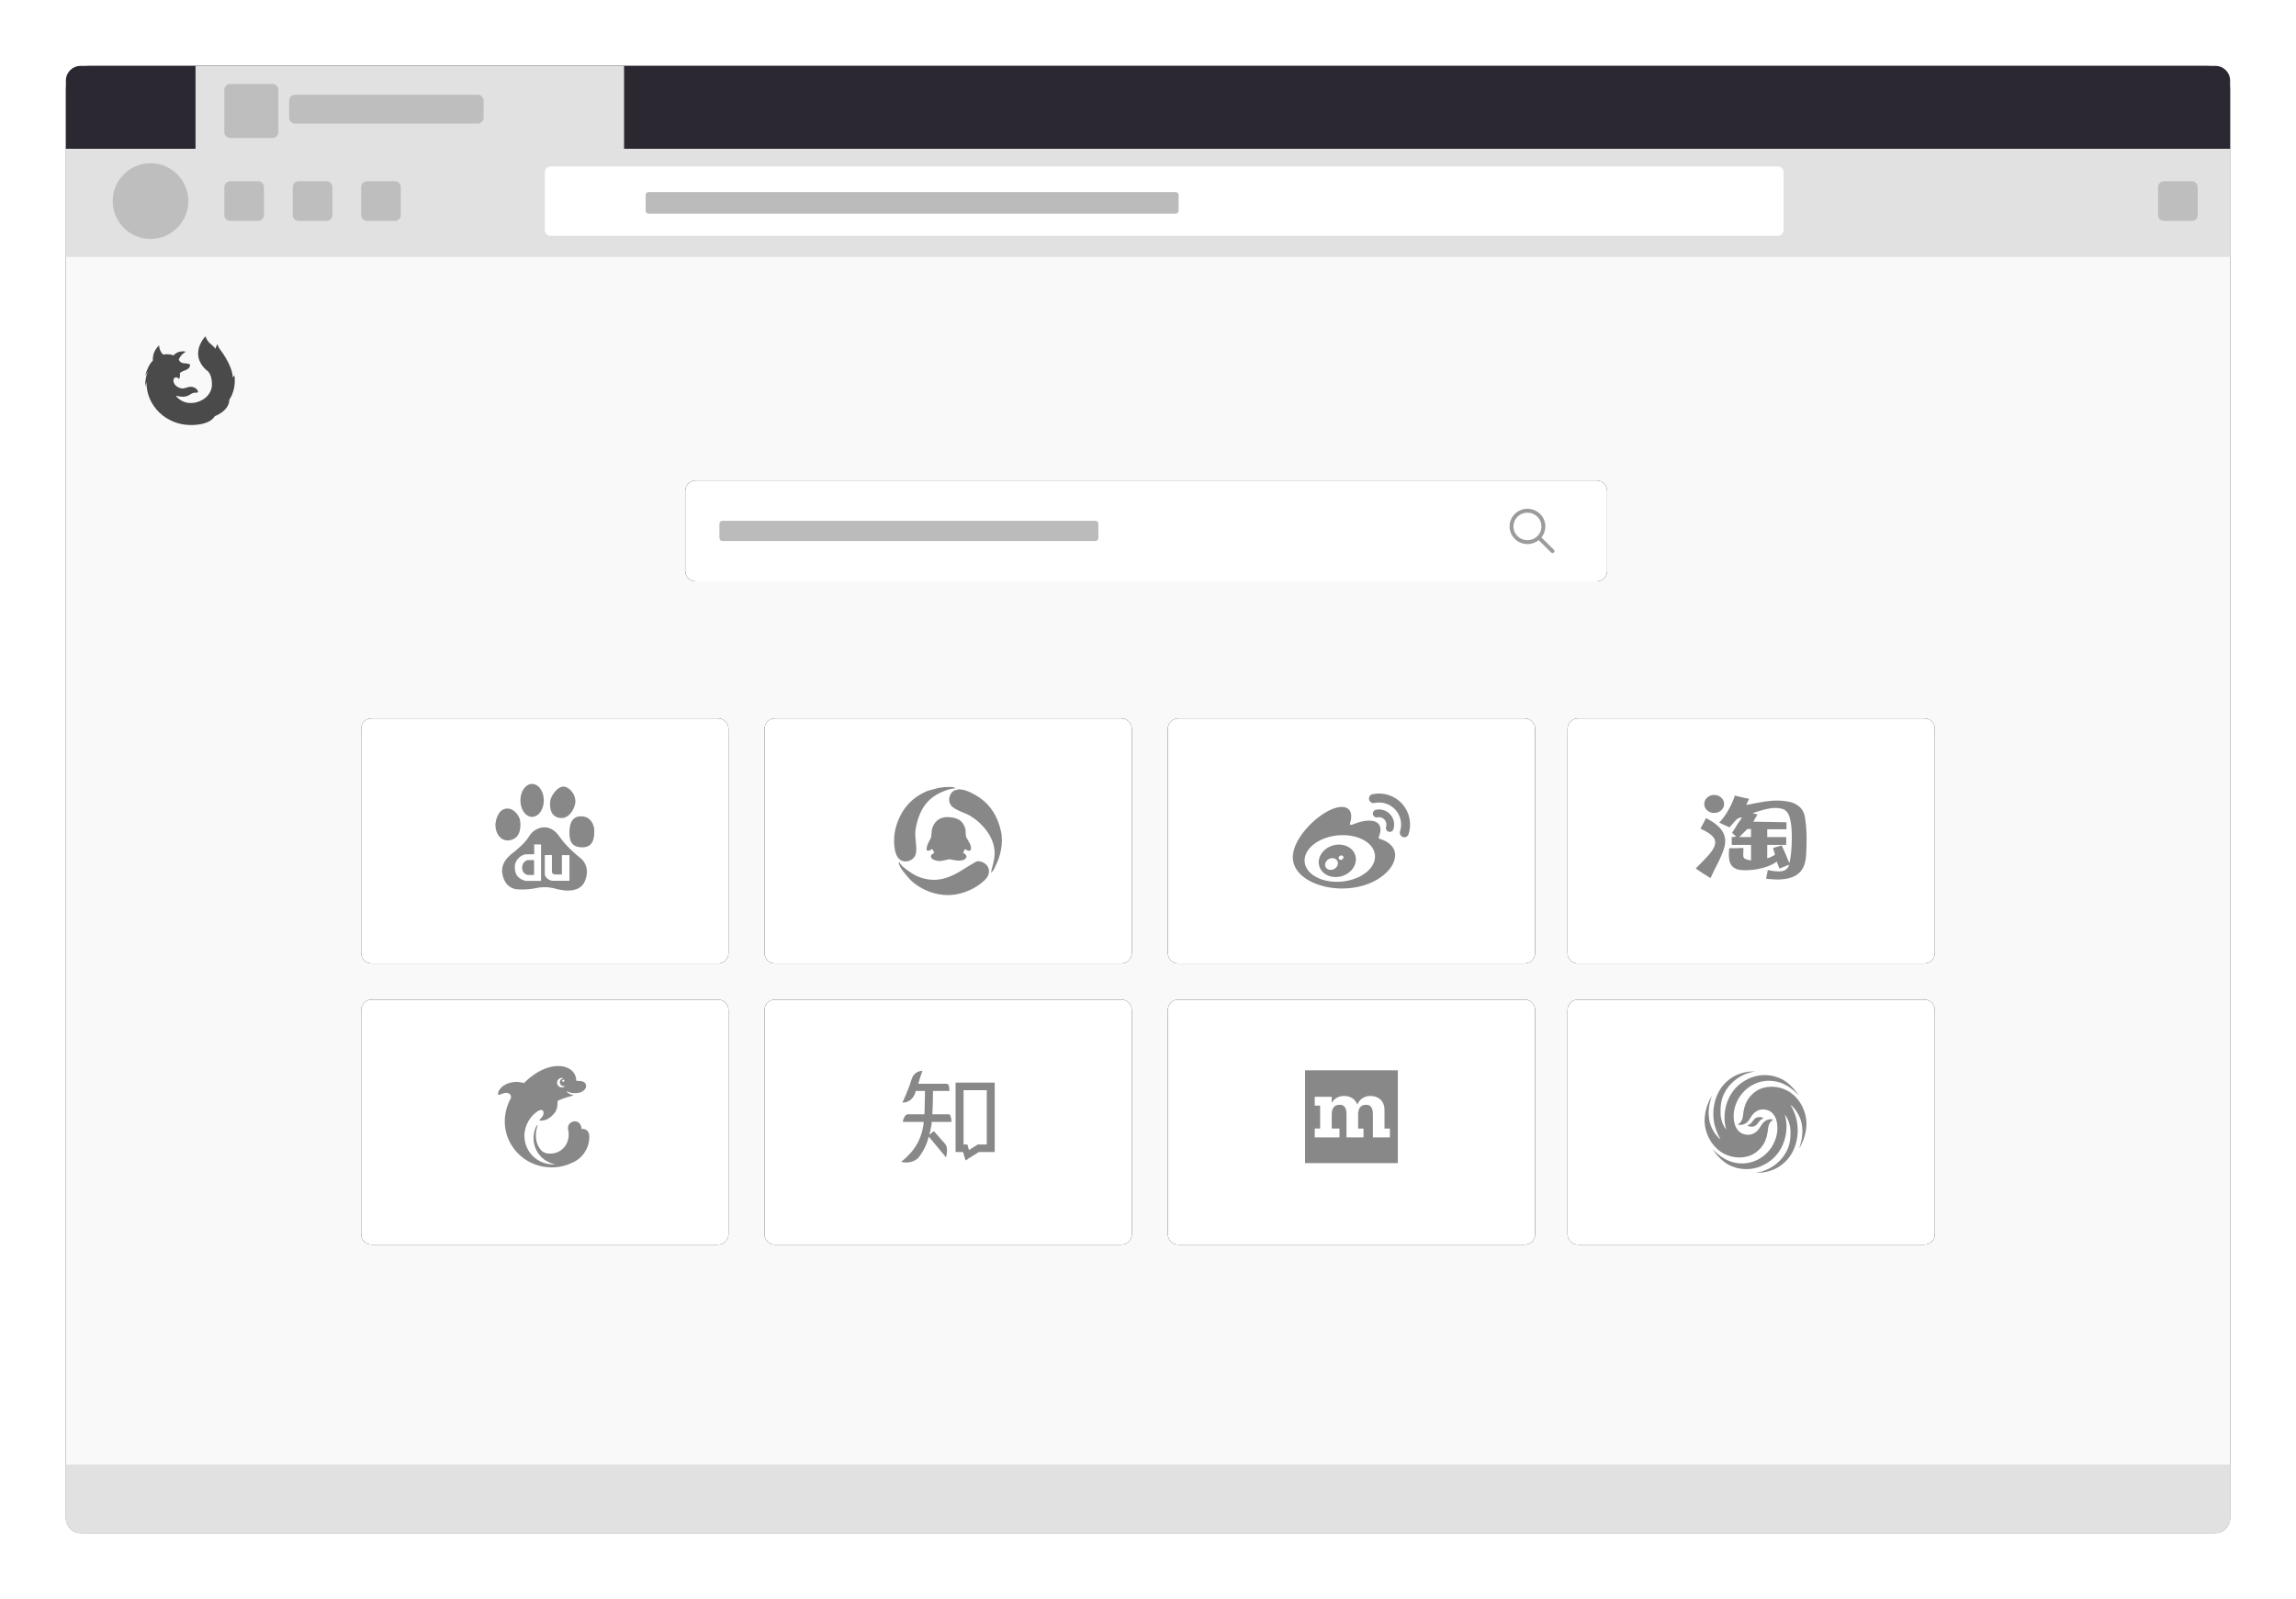 <?xml version="1.0" encoding="utf-8"?>
<!-- Generator: Adobe Illustrator 16.0.0, SVG Export Plug-In . SVG Version: 6.00 Build 0)  -->
<!DOCTYPE svg PUBLIC "-//W3C//DTD SVG 1.1//EN" "http://www.w3.org/Graphics/SVG/1.1/DTD/svg11.dtd">
<svg version="1.1" id="图层_1" xmlns="http://www.w3.org/2000/svg" xmlns:xlink="http://www.w3.org/1999/xlink" x="0px" y="0px"
	 width="662px" height="461px" viewBox="0 0 662 461" enable-background="new 0 0 662 461" xml:space="preserve">
<filter  height="142.4%" width="128.3%" y="-21.2%" x="-14.2%" id="filter-8" filterUnits="objectBoundingBox">
	<feMorphology  radius="0.5" in="SourceAlpha" operator="dilate" result="shadowSpreadOuter1"></feMorphology>
	<feOffset  dx="0" dy="0" in="shadowSpreadOuter1" result="shadowOffsetOuter1"></feOffset>
	<feGaussianBlur  stdDeviation="4.5" in="shadowOffsetOuter1" result="shadowBlurOuter1"></feGaussianBlur>
	<feColorMatrix  type="matrix" values="0 0 0 0 0   0 0 0 0 0   0 0 0 0 0  0 0 0 0.07 0" in="shadowBlurOuter1"></feColorMatrix>
</filter>
<filter  height="142.4%" width="128.3%" y="-21.2%" x="-14.2%" id="filter-6" filterUnits="objectBoundingBox">
	<feMorphology  radius="0.5" in="SourceAlpha" operator="dilate" result="shadowSpreadOuter1"></feMorphology>
	<feOffset  dx="0" dy="0" in="shadowSpreadOuter1" result="shadowOffsetOuter1"></feOffset>
	<feGaussianBlur  stdDeviation="4.5" in="shadowOffsetOuter1" result="shadowBlurOuter1"></feGaussianBlur>
	<feColorMatrix  type="matrix" values="0 0 0 0 0   0 0 0 0 0   0 0 0 0 0  0 0 0 0.07 0" in="shadowBlurOuter1"></feColorMatrix>
</filter>
<filter  height="142.4%" width="128.3%" y="-21.2%" x="-14.2%" id="filter-4" filterUnits="objectBoundingBox">
	<feMorphology  radius="0.5" in="SourceAlpha" operator="dilate" result="shadowSpreadOuter1"></feMorphology>
	<feOffset  dx="0" dy="0" in="shadowSpreadOuter1" result="shadowOffsetOuter1"></feOffset>
	<feGaussianBlur  stdDeviation="4.5" in="shadowOffsetOuter1" result="shadowBlurOuter1"></feGaussianBlur>
	<feColorMatrix  type="matrix" values="0 0 0 0 0   0 0 0 0 0   0 0 0 0 0  0 0 0 0.07 0" in="shadowBlurOuter1"></feColorMatrix>
</filter>
<filter  height="142.4%" width="128.3%" y="-21.2%" x="-14.2%" id="filter-22" filterUnits="objectBoundingBox">
	<feMorphology  radius="0.5" in="SourceAlpha" operator="dilate" result="shadowSpreadOuter1"></feMorphology>
	<feOffset  dx="0" dy="0" in="shadowSpreadOuter1" result="shadowOffsetOuter1"></feOffset>
	<feGaussianBlur  stdDeviation="4.5" in="shadowOffsetOuter1" result="shadowBlurOuter1"></feGaussianBlur>
	<feColorMatrix  type="matrix" values="0 0 0 0 0   0 0 0 0 0   0 0 0 0 0  0 0 0 0.07 0" in="shadowBlurOuter1"></feColorMatrix>
</filter>
<filter  height="142.4%" width="128.3%" y="-21.2%" x="-14.2%" id="filter-20" filterUnits="objectBoundingBox">
	<feMorphology  radius="0.5" in="SourceAlpha" operator="dilate" result="shadowSpreadOuter1"></feMorphology>
	<feOffset  dx="0" dy="0" in="shadowSpreadOuter1" result="shadowOffsetOuter1"></feOffset>
	<feGaussianBlur  stdDeviation="4.5" in="shadowOffsetOuter1" result="shadowBlurOuter1"></feGaussianBlur>
	<feColorMatrix  type="matrix" values="0 0 0 0 0   0 0 0 0 0   0 0 0 0 0  0 0 0 0.07 0" in="shadowBlurOuter1"></feColorMatrix>
</filter>
<filter  height="113.5%" width="109.1%" y="-6.7%" x="-4.6%" id="filter-2" filterUnits="objectBoundingBox">
	<feMorphology  radius="1" in="SourceAlpha" operator="dilate" result="shadowSpreadOuter1"></feMorphology>
	<feOffset  dx="0" dy="0" in="shadowSpreadOuter1" result="shadowOffsetOuter1"></feOffset>
	<feGaussianBlur  stdDeviation="8.5" in="shadowOffsetOuter1" result="shadowBlurOuter1"></feGaussianBlur>
	<feColorMatrix  type="matrix" values="0 0 0 0 0   0 0 0 0 0   0 0 0 0 0  0 0 0 0.25 0" in="shadowBlurOuter1"></feColorMatrix>
</filter>
<filter  height="142.4%" width="128.3%" y="-21.2%" x="-14.2%" id="filter-18" filterUnits="objectBoundingBox">
	<feMorphology  radius="0.5" in="SourceAlpha" operator="dilate" result="shadowSpreadOuter1"></feMorphology>
	<feOffset  dx="0" dy="0" in="shadowSpreadOuter1" result="shadowOffsetOuter1"></feOffset>
	<feGaussianBlur  stdDeviation="4.5" in="shadowOffsetOuter1" result="shadowBlurOuter1"></feGaussianBlur>
	<feColorMatrix  type="matrix" values="0 0 0 0 0   0 0 0 0 0   0 0 0 0 0  0 0 0 0.07 0" in="shadowBlurOuter1"></feColorMatrix>
</filter>
<filter  height="142.4%" width="128.3%" y="-21.2%" x="-14.2%" id="filter-16" filterUnits="objectBoundingBox">
	<feMorphology  radius="0.5" in="SourceAlpha" operator="dilate" result="shadowSpreadOuter1"></feMorphology>
	<feOffset  dx="0" dy="0" in="shadowSpreadOuter1" result="shadowOffsetOuter1"></feOffset>
	<feGaussianBlur  stdDeviation="4.5" in="shadowOffsetOuter1" result="shadowBlurOuter1"></feGaussianBlur>
	<feColorMatrix  type="matrix" values="0 0 0 0 0   0 0 0 0 0   0 0 0 0 0  0 0 0 0.07 0" in="shadowBlurOuter1"></feColorMatrix>
</filter>
<filter  height="142.4%" width="128.3%" y="-21.2%" x="-14.2%" id="filter-14" filterUnits="objectBoundingBox">
	<feMorphology  radius="0.5" in="SourceAlpha" operator="dilate" result="shadowSpreadOuter1"></feMorphology>
	<feOffset  dx="0" dy="0" in="shadowSpreadOuter1" result="shadowOffsetOuter1"></feOffset>
	<feGaussianBlur  stdDeviation="4.5" in="shadowOffsetOuter1" result="shadowBlurOuter1"></feGaussianBlur>
	<feColorMatrix  type="matrix" values="0 0 0 0 0   0 0 0 0 0   0 0 0 0 0  0 0 0 0.07 0" in="shadowBlurOuter1"></feColorMatrix>
</filter>
<filter  height="203.1%" width="111.3%" y="-51.5%" x="-5.6%" id="filter-12" filterUnits="objectBoundingBox">
	<feMorphology  radius="0.5" in="SourceAlpha" operator="dilate" result="shadowSpreadOuter1"></feMorphology>
	<feOffset  dx="0" dy="0" in="shadowSpreadOuter1" result="shadowOffsetOuter1"></feOffset>
	<feGaussianBlur  stdDeviation="4.5" in="shadowOffsetOuter1" result="shadowBlurOuter1"></feGaussianBlur>
	<feColorMatrix  type="matrix" values="0 0 0 0 0   0 0 0 0 0   0 0 0 0 0  0 0 0 0.07 0" in="shadowBlurOuter1"></feColorMatrix>
</filter>
<g>
	<path id="path-23" fill="#FFFFFF" d="M158.772,48h353.801c0.929,0,1.682,0.753,1.682,1.682v16.636c0,0.929-0.753,1.682-1.682,1.682
		H158.772c-0.929,0-1.682-0.753-1.682-1.682V49.682C157.09,48.753,157.843,48,158.772,48z"/>
</g>
<title>Browser Chrome Copy</title>
<desc>Created with Sketch.</desc>
<g id="Rectangle">
	<g filter="url(#filter-2)">
		<path id="path-1_2_" d="M25.728,19h610.544c3.716,0,6.729,3.012,6.729,6.728v412.067c0,2.322-1.883,4.205-4.205,4.205H23.205
			c-2.322,0-4.205-1.883-4.205-4.205V25.728C19,22.012,22.012,19,25.728,19z"/>
	</g>
	<g>
		<path id="path-1_1_" fill="#F9F9FA" d="M25.728,19h610.544c3.716,0,6.729,3.012,6.729,6.728v412.067
			c0,2.322-1.883,4.205-4.205,4.205H23.205c-2.322,0-4.205-1.883-4.205-4.205V25.728C19,22.012,22.012,19,25.728,19z"/>
	</g>
</g>
<g id="Rectangle_1_">
	<g filter="url(#filter-4)">
		<path id="path-3_2_" d="M107.165,207.115h99.849c1.672,0,3.027,1.355,3.027,3.028v64.619c0,1.672-1.355,3.027-3.027,3.027h-99.849
			c-1.672,0-3.027-1.355-3.027-3.027v-64.619C104.138,208.471,105.493,207.115,107.165,207.115z"/>
	</g>
	<g>
		<path id="path-3_1_" fill="#FFFFFF" d="M107.165,207.115h99.849c1.672,0,3.027,1.355,3.027,3.028v64.619
			c0,1.672-1.355,3.027-3.027,3.027h-99.849c-1.672,0-3.027-1.355-3.027-3.027v-64.619
			C104.138,208.471,105.493,207.115,107.165,207.115z"/>
	</g>
</g>
<g id="Rectangle-Copy-6">
	<g filter="url(#filter-6)">
		<path id="path-5_2_" d="M107.165,288.182h99.849c1.672,0,3.027,1.355,3.027,3.027v64.619c0,1.672-1.355,3.027-3.027,3.027h-99.849
			c-1.672,0-3.027-1.355-3.027-3.027v-64.619C104.138,289.537,105.493,288.182,107.165,288.182z"/>
	</g>
	<g>
		<path id="path-5_1_" fill="#FFFFFF" d="M107.165,288.182h99.849c1.672,0,3.027,1.355,3.027,3.027v64.619
			c0,1.672-1.355,3.027-3.027,3.027h-99.849c-1.672,0-3.027-1.355-3.027-3.027v-64.619
			C104.138,289.537,105.493,288.182,107.165,288.182z"/>
	</g>
</g>
<g id="Rectangle-Copy-3">
	<g filter="url(#filter-8)">
		<path id="path-7_2_" d="M223.451,207.115H323.3c1.672,0,3.027,1.355,3.027,3.028v64.619c0,1.672-1.355,3.027-3.027,3.027h-99.849
			c-1.672,0-3.027-1.355-3.027-3.027v-64.619C220.424,208.471,221.78,207.115,223.451,207.115z"/>
	</g>
	<g>
		<path id="path-7_1_" fill="#FFFFFF" d="M223.451,207.115H323.3c1.672,0,3.027,1.355,3.027,3.028v64.619
			c0,1.672-1.355,3.027-3.027,3.027h-99.849c-1.672,0-3.027-1.355-3.027-3.027v-64.619
			C220.424,208.471,221.78,207.115,223.451,207.115z"/>
	</g>
</g>
<g id="Group-19" transform="translate(178.582, 119.521)">
	<g id="Rectangle-Copy-10">
		<g filter="url(#filter-12)">
			<path id="path-11_2_" d="M22.027,19h259.742c1.672,0,3.027,1.355,3.027,3.027v23.045c0,1.672-1.355,3.028-3.027,3.028H22.027
				c-1.672,0-3.027-1.355-3.027-3.028V22.027C19,20.356,20.355,19,22.027,19z"/>
		</g>
		<g>
			<path id="path-11_1_" fill="#FFFFFF" d="M22.027,19h259.742c1.672,0,3.027,1.355,3.027,3.027v23.045
				c0,1.672-1.355,3.028-3.027,3.028H22.027c-1.672,0-3.027-1.355-3.027-3.028V22.027C19,20.356,20.355,19,22.027,19z"/>
		</g>
	</g>
	<path id="Rectangle-Copy-11" fill="#BBBBBB" d="M29.685,30.64h107.59c0.465,0,0.841,0.376,0.841,0.841v4.138
		c0,0.465-0.376,0.841-0.841,0.841H29.685c-0.465,0-0.841-0.376-0.841-0.841v-4.138C28.845,31.017,29.221,30.64,29.685,30.64z"/>
	<g id="Icons-_x2F_-search" transform="translate(237.248, 7.76)">
		<g id="line" transform="translate(0.984, 0.97)">
			<ellipse id="Oval" fill="none" stroke="#9B9B9B" stroke-width="1.121" cx="23.594" cy="23.527" rx="4.594" ry="4.527"/>
			<path id="Path-201" fill="none" stroke="#9B9B9B" stroke-width="1.121" stroke-linecap="round" d="M26.875,26.76l3.938,3.88"/>
		</g>
	</g>
</g>
<g id="Rectangle-Copy-7">
	<g filter="url(#filter-14)">
		<path id="path-13_2_" d="M223.451,288.182H323.3c1.672,0,3.027,1.355,3.027,3.027v64.619c0,1.672-1.355,3.027-3.027,3.027h-99.849
			c-1.672,0-3.027-1.355-3.027-3.027v-64.619C220.424,289.537,221.78,288.182,223.451,288.182z"/>
	</g>
	<g>
		<path id="path-13_1_" fill="#FFFFFF" d="M223.451,288.182H323.3c1.672,0,3.027,1.355,3.027,3.027v64.619
			c0,1.672-1.355,3.027-3.027,3.027h-99.849c-1.672,0-3.027-1.355-3.027-3.027v-64.619
			C220.424,289.537,221.78,288.182,223.451,288.182z"/>
	</g>
</g>
<g id="Rectangle-Copy-4">
	<g filter="url(#filter-16)">
		<path id="path-15_2_" d="M339.738,207.115h99.849c1.672,0,3.027,1.355,3.027,3.028v64.619c0,1.672-1.355,3.027-3.027,3.027
			h-99.849c-1.672,0-3.027-1.355-3.027-3.027v-64.619C336.71,208.471,338.066,207.115,339.738,207.115z"/>
	</g>
	<g>
		<path id="path-15_1_" fill="#FFFFFF" d="M339.738,207.115h99.849c1.672,0,3.027,1.355,3.027,3.028v64.619
			c0,1.672-1.355,3.027-3.027,3.027h-99.849c-1.672,0-3.027-1.355-3.027-3.027v-64.619
			C336.71,208.471,338.066,207.115,339.738,207.115z"/>
	</g>
</g>
<g id="Rectangle-Copy-8">
	<g filter="url(#filter-18)">
		<path id="path-17_2_" d="M339.738,288.182h99.849c1.672,0,3.027,1.355,3.027,3.027v64.619c0,1.672-1.355,3.027-3.027,3.027
			h-99.849c-1.672,0-3.027-1.355-3.027-3.027v-64.619C336.71,289.537,338.066,288.182,339.738,288.182z"/>
	</g>
	<g>
		<path id="path-17_1_" fill="#FFFFFF" d="M339.738,288.182h99.849c1.672,0,3.027,1.355,3.027,3.027v64.619
			c0,1.672-1.355,3.027-3.027,3.027h-99.849c-1.672,0-3.027-1.355-3.027-3.027v-64.619
			C336.71,289.537,338.066,288.182,339.738,288.182z"/>
	</g>
</g>
<g id="Rectangle-Copy-5">
	<g filter="url(#filter-20)">
		<path id="path-19_2_" d="M454.986,207.115h99.849c1.672,0,3.027,1.355,3.027,3.028v64.619c0,1.672-1.355,3.027-3.027,3.027
			h-99.849c-1.672,0-3.027-1.355-3.027-3.027v-64.619C451.958,208.471,453.314,207.115,454.986,207.115z"/>
	</g>
	<g>
		<path id="path-19_1_" fill="#FFFFFF" d="M454.986,207.115h99.849c1.672,0,3.027,1.355,3.027,3.028v64.619
			c0,1.672-1.355,3.027-3.027,3.027h-99.849c-1.672,0-3.027-1.355-3.027-3.027v-64.619
			C451.958,208.471,453.314,207.115,454.986,207.115z"/>
	</g>
</g>
<g id="Rectangle-Copy-9">
	<g filter="url(#filter-22)">
		<path id="path-21_2_" d="M454.986,288.182h99.849c1.672,0,3.027,1.355,3.027,3.027v64.619c0,1.672-1.355,3.027-3.027,3.027
			h-99.849c-1.672,0-3.027-1.355-3.027-3.027v-64.619C451.958,289.537,453.314,288.182,454.986,288.182z"/>
	</g>
	<g>
		<path id="path-21_1_" fill="#FFFFFF" d="M454.986,288.182h99.849c1.672,0,3.027,1.355,3.027,3.027v64.619
			c0,1.672-1.355,3.027-3.027,3.027h-99.849c-1.672,0-3.027-1.355-3.027-3.027v-64.619
			C451.958,289.537,453.314,288.182,454.986,288.182z"/>
	</g>
</g>
<path id="Rectangle-6" fill="#2C2831" d="M23.205,19h615.59c2.322,0,4.205,1.883,4.205,4.205v19.699l0,0H19V23.205
	C19,20.883,20.883,19,23.205,19z"/>
<path id="Rectangle-6-Copy" fill="#E1E1E2" d="M19,422.253h624v15.542c0,2.322-1.883,4.205-4.205,4.205H23.205
	c-2.322,0-4.205-1.883-4.205-4.205V422.253L19,422.253z"/>
<rect id="Rectangle-6_1_" x="56.378" y="19" fill="#E1E1E2" width="123.554" height="23.904"/>
<rect id="Combined-Shape_5_" x="19" y="42.904" fill="#E1E1E2" width="624" height="31.179"/>
<g id="Toolbar---Field">
	<path id="path-23_1_" fill="#FFFFFF" d="M158.772,48h353.801c0.929,0,1.682,0.753,1.682,1.682v16.636
		c0,0.929-0.753,1.682-1.682,1.682H158.772c-0.929,0-1.682-0.753-1.682-1.682V49.682C157.09,48.753,157.843,48,158.772,48z"/>
</g>
<path id="Rectangle_3_" fill="#BEBEBF" d="M66.365,52.258h8.058c0.929,0,1.682,0.753,1.682,1.682v8.068
	c0,0.929-0.753,1.682-1.682,1.682h-8.058c-0.929,0-1.682-0.753-1.682-1.682V53.94C64.684,53.011,65.437,52.258,66.365,52.258z"/>
<path id="Rectangle_4_" fill="#BEBEBF" d="M623.916,52.258h8.057c0.93,0,1.683,0.753,1.683,1.682v8.068
	c0,0.929-0.753,1.682-1.683,1.682h-8.057c-0.929,0-1.682-0.753-1.682-1.682V53.94C622.235,53.011,622.988,52.258,623.916,52.258z"/>
<path id="Rectangle_5_" fill="#BEBEBF" d="M85.055,27.314h52.702c0.929,0,1.683,0.753,1.683,1.682v4.951
	c0,0.929-0.754,1.682-1.683,1.682H85.055c-0.929,0-1.683-0.753-1.683-1.682v-4.951C83.372,28.067,84.126,27.314,85.055,27.314z"/>
<path id="Rectangle-Copy-2" fill="#BBBBBB" d="M187.002,55.376h151.981c0.465,0,0.842,0.376,0.842,0.841v4.554
	c0,0.464-0.377,0.841-0.842,0.841H187.002c-0.464,0-0.841-0.376-0.841-0.841v-4.554C186.161,55.752,186.538,55.376,187.002,55.376z"
	/>
<path id="Rectangle_6_" fill="#BEBEBF" d="M66.365,24.196h12.21c0.93,0,1.683,0.753,1.683,1.682v12.226
	c0,0.929-0.753,1.682-1.683,1.682h-12.21c-0.929,0-1.682-0.753-1.682-1.682V25.878C64.684,24.95,65.437,24.196,66.365,24.196z"/>
<path id="Rectangle_7_" fill="#BEBEBF" d="M86.093,52.258h8.057c0.93,0,1.683,0.753,1.683,1.682v8.068
	c0,0.929-0.753,1.682-1.683,1.682h-8.057c-0.929,0-1.682-0.753-1.682-1.682V53.94C84.411,53.011,85.164,52.258,86.093,52.258z"/>
<path id="Rectangle_8_" fill="#BEBEBF" d="M105.821,52.258h8.057c0.929,0,1.682,0.753,1.682,1.682v8.068
	c0,0.929-0.753,1.682-1.682,1.682h-8.057c-0.93,0-1.683-0.753-1.683-1.682V53.94C104.138,53.011,104.891,52.258,105.821,52.258z"/>
<ellipse id="Button" fill="#BEBEBF" cx="43.4" cy="57.974" rx="10.901" ry="10.913"/>
<polygon id="Separator" fill="none" points="28.344,65.722 643,65.722 643,66.501 28.344,66.501 "/>
<g id="Group-3-Copy-3" transform="translate(22.842, 77.948)">
	<path id="Fill-1_2_" fill="#4A4A4A" d="M44.753,30.307c-0.01-0.062-0.017-0.095-0.017-0.095c-0.209,0.373-0.472,0.69-0.472,0.69
		c0-2.258-1.678-5.211-2.764-6.854c-0.365-0.553-0.664-0.957-0.809-1.135c-0.575-0.71-0.862-1.625-0.862-1.625
		c-0.238,0.35-0.378,0.746-0.453,1.014c-0.053,0.189-0.073,0.314-0.073,0.314s-0.182-0.286-0.717-0.792
		c-0.191-0.182-0.429-0.391-0.719-0.626C36.768,20.305,36.408,19,36.408,19s-0.58,0.573-1.135,1.534
		c-0.151,0.264-0.302,0.556-0.438,0.874c-0.318,0.746-0.558,1.63-0.558,2.604c0,2.906,2.465,4.806,2.465,4.806
		s1.531,0.778,1.531,4.044s-3.143,5.384-6.111,5.384c-2.967,0-4.292-2.105-4.292-2.105c2.599,0.666,3.494,0.045,4.292-0.458
		c0.799-0.503,1.229-0.412,1.724-0.412c0.495,0,0.527-0.549-0.239-1.205c0,0-0.606-0.503-1.484-0.503
		c-0.877,0-1.531,0.488-2.425,0.488c0,0-1.454-0.07-2.25-1.236c-0.811-1.188-0.032-2.73,1.309-1.526c0,0,0.367-0.427,0.224-1.632
		c0,0,0.111-0.29,1.037-0.641c0.925-0.351,1.914-0.732,1.914-1.8c0,0-0.111-0.381-1.834-0.443c-0.76-0.027-1.196-0.512-1.448-1.048
		c0.001-0.002,0.527-1.438,2.019-2.25c0.02-0.01,0.016-0.037-0.006-0.042c-0.342-0.08-2.168-0.416-3.565,1.113
		c0,0-0.462-0.366-1.866-0.366c-0.334,0-0.694,0.031-1.069,0.107v0c-0.066-0.064-0.129-0.129-0.188-0.194
		c-0.209-0.229-0.373-0.464-0.501-0.694c-0.444-0.794-0.465-1.524-0.462-1.727c0.001-0.02-0.024-0.031-0.04-0.017
		c-2.091,1.872-1.772,4.313-1.772,4.313c-0.889,0.941-1.679,2.338-2.198,4.375c-0.004,0.013,0.016,0.021,0.022,0.009
		c0.118-0.212,0.446-0.786,0.802-1.274c0,0-0.848,1.272-0.863,4.396c0,0.014,0.021,0.017,0.023,0.003
		c0.063-0.219,0.23-0.815,0.367-1.303h0.003c-0.002,0.069-0.003,0.138-0.003,0.208c0,6.745,5.719,12.213,12.772,12.213
		c2.813,0,4.517-0.59,5.527-1.2c0.131-0.078,0.249-0.157,0.357-0.235c0.786-0.566,1.009-1.085,1.009-1.085
		c0.753-0.315,1.372-0.659,1.881-1.011c0.463-0.321,0.835-0.651,1.134-0.974c0.187-0.203,0.345-0.403,0.479-0.598
		c0.403-0.588,0.584-1.125,0.663-1.521c0.083-0.413,0.057-0.671,0.057-0.671c0.289-0.431,0.527-0.871,0.724-1.308
		C45.164,33.381,44.836,30.823,44.753,30.307"/>
</g>
<g>
	<path fill="#888888" d="M520.402,235.539c-0.318-1.849-1.365-3.306-3.611-4.112c-0.735-0.233-1.457-0.398-2.186-0.466
		c-1.212-0.172-2.413-0.172-3.63-0.104c-1.358,0.104-2.815,0.337-4.103,0.571c-1.688,0.33-3.219,0.648-3.378,0.648
		c0.244-0.558,0.563-1.22,0.809-1.774c-0.324-0.068-0.723-0.154-1.139-0.222c-0.717-0.184-1.444-0.33-2.16-0.49
		c-0.253-0.086-0.569-0.157-0.809-0.244c-0.484,1.849-2.087,4.982-3.705,6.924c-0.245,0.336-0.477,0.637-0.808,0.889l0.808,0.403
		l2.168,0.968l1.946-2.18c0.146-0.08,0.306-0.245,0.398-0.318c0.396-0.244,0.795-0.33,1.277-0.33l-1.277,1.86l-1.61,2.576
		c0.397,0.397,0.802,0.711,1.211,1.047c-0.41,0.08-0.895,0.153-1.298,0.153c0,0.729,0,1.451,0,2.26c0.563,0,1.127,0,1.696,0
		c0.715,0,1.443,0,2.16,0c0.575,0,1.138,0,1.702,0c0,1.449,0,2.975,0,4.511c-0.809-0.153-1.372-0.312-1.702-0.483
		c-0.797-0.41-0.477-1.213-0.477-3.141c-0.564,0-1.128,0-1.684,0.073c-0.809,0-1.61,0-2.419,0c-0.075,0.813-0.16,1.685-0.075,2.504
		c0.075,2.167,1.116,3.207,2.494,3.612c0.715,0.171,1.443,0.229,2.16,0.229c0.814,0,1.702-0.06,2.51-0.146
		c1.848-0.239,3.697-0.717,5.301-1.53c0.488-0.239,0.887-0.49,1.292-0.808l0.808,2.009l1.531-0.624l1.292-0.49
		c-0.245,0.807-0.725,1.279-1.292,1.59c-1.047,0.51-2.413,0.344-3.63,0.186c-0.479-0.086-0.882-0.186-1.274-0.244
		c-0.159,0.796-0.329,1.689-0.489,2.498c0.649,0.078,1.212,0.158,1.764,0.158c1.383,0.16,2.583,0.072,3.63-0.08
		c4.267-0.576,5.797-3.055,6.113-6.359C520.957,243.828,521.042,239.092,520.402,235.539z M504.865,241.338
		c-0.564,0-1.127,0-1.702,0c-0.557,0-1.126,0-1.684,0l1.684-1.685l0.649-0.649h1.053
		C504.865,239.813,504.865,240.621,504.865,241.338z M515.897,248.824l-1.292-3.135l-0.889-1.936l-2.498,0.729l0.563,1.928
		c-0.318,0.233-0.563,0.404-0.807,0.479c-0.551,0.324-0.882,0.404-1.434,0.574c0-1.295,0-2.582,0-3.867h1.434h3.63h0.404
		c0-0.809,0-1.53,0-2.26c-0.159,0-0.318,0-0.404,0c-1.212,0-2.413,0-3.63,0c-0.479,0-0.955,0-1.434,0c0-0.717,0-1.524,0-2.245
		c0.479,0,0.955,0,1.434,0c1.217,0,2.418,0,3.63,0c0.151,0,0.324,0,0.483,0c0-0.724,0-1.384,0-2.021h-0.483l-3.63-0.079
		l-5.459-0.086l1.211-2.088c-0.489-0.085-0.894-0.232-1.385-0.392c1.531-0.489,3.625-1.212,5.633-1.457
		c1.383-0.085,2.663,0,3.63,0.551c0.151,0.171,0.324,0.257,0.483,0.417C517.34,235.944,516.703,246.571,515.897,248.824z"/>
	<path fill="#888888" d="M491.899,235.865c-0.564,1.04-1.04,2.02-1.609,3.066c7.082,3.135,4.426,5.706-1.365,11.436
		c0.311,0.307,3.377,2.313,4.262,2.814c1.126-2.589,2.497-4.842,3.304-6.941c1.053-2.486,1.446-4.658,0-6.759
		C495.682,238.275,494.231,237.07,491.899,235.865z"/>
	<path fill="#888888" d="M494.243,234.39c1.585,0,2.872-1.157,2.872-2.597c0-1.432-1.286-2.601-2.872-2.601
		c-1.579,0-2.858,1.169-2.858,2.601C491.385,233.232,492.664,234.39,494.243,234.39z"/>
</g>
<g>
	<path fill="#888888" d="M171.333,239.18c0-0.952-0.795-3.827-3.779-3.827c-2.966,0-3.367,2.71-3.367,4.631
		c0,1.839,0.149,4.39,3.857,4.316C171.738,244.223,171.333,240.141,171.333,239.18z"/>
	<path fill="#888888" d="M161.453,235.826c2.492,0.33,4.105-2.309,4.416-4.306c0.319-1.994-1.281-4.304-3.049-4.696
		c-1.769-0.414-3.972,2.395-4.184,4.219C158.402,233.275,158.967,235.517,161.453,235.826z"/>
	<path fill="#888888" d="M153.42,235.517c1.863,0,3.376-2.125,3.376-4.75c0-2.633-1.513-4.752-3.376-4.752
		c-1.857,0-3.374,2.119-3.374,4.752C150.046,233.392,151.562,235.517,153.42,235.517z"/>
	<path fill="#888888" d="M147.154,242.226c3.38-0.728,2.921-4.714,2.813-5.593c-0.161-1.352-1.761-3.698-3.934-3.504
		c-2.736,0.225-3.14,4.137-3.14,4.137C142.531,239.078,143.786,242.938,147.154,242.226z"/>
	<g>
		<path fill="#888888" d="M150.734,249.17c-0.091,0.287-0.309,1-0.117,1.623c0.374,1.412,1.604,1.471,1.604,1.471h1.768v-4.281
			H152.1C151.24,248.24,150.837,248.882,150.734,249.17z"/>
		<path fill="#888888" d="M167.554,247.563c0,0-3.848-2.949-6.101-6.145c-3.053-4.711-7.391-2.793-8.837-0.396
			c-1.441,2.387-3.694,3.916-4.022,4.314c-0.324,0.393-4.656,2.707-3.691,6.938c0.959,4.229,4.341,4.142,4.341,4.142
			s2.498,0.248,5.374-0.375c2.903-0.64,5.388,0.14,5.388,0.14s6.751,2.242,8.604-2.068
			C170.455,249.809,167.554,247.563,167.554,247.563z M156.005,253.976h-4.386c-1.897-0.367-2.641-1.646-2.75-1.858
			c-0.09-0.232-0.634-1.262-0.343-3.012c0.817-2.633,3.158-2.813,3.158-2.813h2.34v-2.836l1.979,0.023L156.005,253.976
			L156.005,253.976z M164.187,253.949h-5.054c-1.958-0.492-2.052-1.88-2.052-1.88v-5.53l2.052-0.03v4.979
			c0.119,0.524,0.795,0.63,0.795,0.63h2.083v-5.578h2.176V253.949z"/>
	</g>
</g>
<g>
	<g>
		<path fill="#888888" d="M259.652,247.959c1.747,1.055,3.873-0.086,4.339-1.56c0.622-1.972-0.414-4.989,0-7.313
			c0.984-5.545,3.276-8.988,7.897-10.873c1.012-0.412,2.232-0.871,3.56-0.926v-0.048c-0.376-0.511-2.308-0.317-3.17-0.293
			c-0.536,0.065-1.072,0.13-1.607,0.194c-1.024,0.276-2.049,0.553-3.072,0.83c-4.749,1.869-7.96,5.529-9.36,10.774
			C257.473,241.605,257.516,246.67,259.652,247.959z M288.612,239.721c-1.165-5.278-3.882-8.746-8.143-10.922
			c-1.137-0.58-2.47-1.225-4.144-1.219c-0.492,0.198-0.967,0.182-1.367,0.438c-1.161,0.75-1.801,2.736-0.778,4.146
			c1.014,1.399,4.19,2.19,5.752,3.168c3.161,1.979,7.635,6.452,6.729,12.188c-0.232,1.468-0.688,2.718-0.928,3.998
			c0.704-0.224,1.09-1.459,1.415-2.096C288.319,247.126,289.391,243.247,288.612,239.721z M279.689,245.229h0.098
			c0.729-1.356-0.896-3.041-1.218-3.948c-0.249-0.702-0.042-1.722-0.245-2.39c-0.74-2.453-2.425-3.342-5.704-3.314
			c-0.405,0.098-0.812,0.193-1.219,0.292c-1.372,0.535-2.263,1.679-2.682,3.169c-0.081,0.764-0.162,1.527-0.244,2.292
			c-0.388,1.168-1.334,2.029-1.316,3.754c0.049,0.033,0.099,0.064,0.146,0.097c0.623,0.272,1.166-0.203,1.462-0.438
			c0.212,0.375,0.424,0.748,0.635,1.122c-0.36,0.297-1.269,0.556-0.927,1.363c0.275,0.724,1.9,1.154,3.022,0.977
			c0.747-0.162,1.495-0.325,2.243-0.488c1.407,0.278,4.214,1.002,4.924-0.584c-0.012-0.842-0.524-0.887-0.976-1.268
			c0.179-0.357,0.358-0.717,0.537-1.072C278.642,244.988,279.031,245.42,279.689,245.229z M281.738,248.301
			c-4.24,2.058-8.975,7.019-15.942,4.826c-1.419-0.445-2.633-1.119-3.706-1.9c-0.906-0.659-2.241-1.547-2.731-2.584
			c-0.047-0.032-0.097-0.064-0.145-0.098c-0.034,0.033-0.065,0.065-0.099,0.098c0.245,1.619,1.664,3.005,2.536,4.095
			c2.616,3.276,8.699,6.471,14.967,4.924c2.433-0.599,4.439-1.601,6.145-2.924c0.694-0.541,1.729-1.407,2.097-2.243
			C285.888,250.141,284.052,248.27,281.738,248.301z"/>
	</g>
</g>
<g>
	<path fill="#888888" d="M154.071,328.85c1.039,3.227,3.387,4.094,5.605,3.662c2.999-0.584,4.765-3.46,4.185-6.563
		c-0.02-0.114-0.059-0.298-0.072-0.367c-0.193-1.045,0.501-2.051,1.547-2.246c1.789-0.334,2.211,1.422,2.211,1.422
		c0.045,0.171,0.082,0.345,0.116,0.521c0.813,4.362-2.063,8.555-6.424,9.368c-3.183,0.595-6.3-1.209-7.155-5.791"/>
	<path fill="#888888" d="M169.906,327.822c0-0.18-0.004-0.356-0.016-0.534c0,0-0.093-1.804-1.914-1.804
		c-1.063,0-1.933,0.861-1.933,1.924c0,0.07,0.005,0.259,0.005,0.374c0,3.157-2.56,5.716-5.717,5.716
		c-2.86,0-5.116-1.876-5.663-4.609c0.018,0.086-0.479-1.486,0.193-3.986c0.083-0.307,0.18-0.403,0.107-0.524
		c-0.037-0.059-0.193,0.118-0.193,0.118c-1.384,2.248-0.826,5.004-0.851,4.854c0.5,3.008,2.594,5.41,5.771,6.268
		c0.145,0.038,0.287,0.07,0.431,0.098c-0.16,0.01-0.323,0.014-0.488,0.014c-4.696,0-8.437-3.61-8.437-8.306
		c0-3.051,1.896-6.067,4.268-7.278c0.128-0.067,0.461-0.15,0.55-0.131c0.409,0.09,0.635,0.166,0.693,0.683
		c0.083,0.727-0.242,1.157-0.771,1.75c-0.203,0.227-0.361,0.414-0.362,0.414c-0.081,0.223,0.318,0.222,0.318,0.222
		s0.949,0.079,1.88-0.395c0.831-0.426,1.538-1.051,2.17-1.877c0.763-0.998,0.853-2.414,0.802-3.151c0-0.173,0.118-0.319,0.409-0.447
		c0.794-0.346,1.407-0.56,1.721-0.659c0.879-0.285,1.882-0.529,2.549-0.815c-0.313-0.056-0.629-0.128-0.871-0.222
		c-0.989-0.379-1.185-0.858-1.185-0.858l0.155,0.009c0,0,0.923,0.49,2.007,0.503c1.414,0.019,2.007-0.304,2.154-0.381
		c1.035-0.519,1.641-1.379,1.099-2.396c-0.314-0.588-1.26-0.74-1.684-0.752c-0.966-0.021-1.009,0.078-0.989-0.516
		c-0.002,0.048-0.038-2.441-2.869-3.393c0.091,0.023-3.521-1.674-8.893,1.832c-1.002,0.656-2.199,1.589-3.268,2.688
		c-0.888-0.195-2.186-0.617-4.249-0.015c-2.425,0.706-3.088,2.428-3.088,2.428s-0.302,0.875-0.064,0.959
		c0.473,0.169,1.729-0.851,2.826-0.457c1.178,0.423,0.761,1.489,0.716,1.578c-0.992,1.824-1.641,4.081-1.684,6.376
		c-0.13,6.902,5.389,13.301,13.335,13.453c1.708,0.033,3.465-0.273,4.968-0.857c0.313-0.121,0.599-0.248,0.857-0.376
		C167.745,334.195,169.906,331.262,169.906,327.822z M162.709,311.593c0,0.169-0.135,0.304-0.305,0.304
		c-0.167,0-0.304-0.135-0.304-0.304c0-0.168,0.137-0.306,0.304-0.306C162.574,311.287,162.709,311.424,162.709,311.593z
		 M161.984,310.778c0.203,0,0.396,0.045,0.569,0.125c-0.633,0.006-1.145,0.505-1.145,1.12c0,0.621,0.518,1.123,1.154,1.123
		c0.149,0,0.3-0.03,0.432-0.08c-0.25,0.274-0.608,0.449-1.012,0.449c-0.756,0-1.368-0.613-1.368-1.369
		C160.615,311.391,161.228,310.778,161.984,310.778z"/>
</g>
<g>
	<path fill="#888888" d="M398.155,241.968c-0.476-0.142-0.804-0.236-0.552-0.863c0.539-1.358,0.595-2.531,0.009-3.367
		c-1.098-1.566-4.102-1.482-7.544-0.041c0-0.002-1.079,0.472-0.802-0.383c0.528-1.703,0.449-3.131-0.375-3.953
		c-1.867-1.867-6.834,0.071-11.092,4.328c-3.189,3.189-5.042,6.571-5.042,9.493c0,5.591,7.17,8.989,14.186,8.989
		c9.194,0,15.313-5.341,15.313-9.583C402.254,244.024,400.094,242.569,398.155,241.968z M386.96,254.167
		c-5.598,0.552-10.43-1.977-10.793-5.653c-0.362-3.673,3.882-7.099,9.478-7.653c5.599-0.554,10.43,1.978,10.794,5.649
		C396.799,250.187,392.558,253.614,386.96,254.167z"/>
	<path fill="#888888" d="M404.261,231.737c-2.221-2.461-5.495-3.4-8.521-2.758l0,0c-0.701,0.148-1.146,0.836-0.995,1.535
		c0.147,0.699,0.837,1.146,1.534,0.996c2.151-0.456,4.479,0.212,6.06,1.96c1.574,1.75,2.005,4.134,1.329,6.226l0,0
		c-0.221,0.682,0.151,1.41,0.833,1.63s1.41-0.151,1.633-0.832c0-0.001,0-0.005,0-0.005
		C407.082,237.549,406.481,234.196,404.261,231.737"/>
	<path fill="#888888" d="M400.85,234.815c-1.08-1.199-2.676-1.653-4.149-1.342c-0.601,0.129-0.985,0.721-0.854,1.322
		c0.127,0.602,0.721,0.986,1.318,0.855v0.002c0.724-0.152,1.502,0.069,2.031,0.652c0.529,0.588,0.671,1.387,0.442,2.088h0.002
		c-0.188,0.584,0.132,1.213,0.717,1.402c0.587,0.188,1.216-0.132,1.404-0.718C402.222,237.647,401.934,236.013,400.85,234.815"/>
	<path fill="#888888" d="M387.519,243.688c-2.663-0.693-5.674,0.633-6.83,2.981c-1.178,2.392-0.039,5.049,2.652,5.919
		c2.786,0.896,6.072-0.479,7.215-3.061C391.682,247.001,390.277,244.401,387.519,243.688z M385.487,249.801
		c-0.544,0.863-1.701,1.242-2.575,0.845c-0.858-0.393-1.112-1.396-0.571-2.238c0.532-0.838,1.653-1.213,2.521-0.848
		C385.739,247.935,386.017,248.929,385.487,249.801z M387.27,247.511c-0.196,0.335-0.63,0.496-0.968,0.355
		c-0.334-0.137-0.438-0.51-0.248-0.838c0.194-0.327,0.609-0.487,0.942-0.356C387.333,246.796,387.456,247.175,387.27,247.511z"/>
</g>
<g>
	<path fill="#888888" d="M493.938,331.545c-0.029-0.057-0.214-0.307-0.214-0.328c0.013,0.009,0.228,0.252,0.256,0.282
		c1.646,1.708,3.587,3.066,5.872,3.641c5.423,1.358,10.541-1.992,12.128-6.877c0.416-1.284,0.62-2.612,0.428-4.132
		c-0.027-0.186-0.117-0.688-0.117-0.706c-0.152-0.774-0.654-2.255-1.956-3.036c-0.332-0.15-0.815-0.472-1.807-0.522
		c-1.603-0.086-2.792,0.812-3.594,2.048c-0.606,0.938-0.998,1.792-2.246,2.271c-0.349,0.133-0.796,0.196-1.202,0.148
		c-0.169-0.021-0.31-0.06-0.441-0.094c0.554-0.34,0.931-0.779,1.145-1.229c0.364-0.732,0.367-1.588,0.528-2.604
		c0.114-0.751,0.321-1.455,0.589-2.138c0.812-2.068,2.619-3.651,4.188-4.316c2.645-1.117,6.198-0.759,8.785,1.073
		c3.196,2.261,4.887,6.358,4.525,9.991c-0.04,0.411-0.093,0.828-0.19,1.307c-0.097,0.537-0.219,0.979-0.374,1.488
		c-0.289,0.956-0.876,2.279-1.206,2.816c-0.104,0.153-0.125,0.203-0.332,0.475c0.171-0.323,0.318-0.823,0.378-1.048
		c0.266-0.898,0.446-1.767,0.522-2.575c0.068-0.722,0.132-1.441,0.02-2.43c-0.04-0.53-0.16-1.249-0.313-1.772
		c-0.144-0.48-0.274-0.869-0.462-1.288c-0.55-1.207-1.152-2.081-2.014-2.978c-0.157-0.146-0.253-0.214-0.408-0.354
		c-0.046-0.035-0.151-0.121-0.179-0.11c0.243,0.377,0.578,1.041,0.813,1.548c0.472,1.091,0.871,2.177,1.081,3.43
		c0.521,3.112-0.031,6.358-1.457,8.897c-0.782,1.393-1.856,2.596-3.121,3.528c-0.912,0.68-2.036,1.241-3.091,1.577
		c-0.013,0.005,0.004,0-0.005,0.005c-1.225,0.426-2.519,0.576-3.871,0.62c-0.017-0.005-0.309,0.003-0.325-0.003
		c2.168-0.372,3.854-1.105,5.404-2.227c1.714-1.241,3.118-3.025,3.867-4.91c0.61-1.547,0.779-3.26,0.702-5.131
		c0.002,0.066,0.002-0.661-0.292-1.805c-0.103-0.47-0.344-1.044-0.58-1.532c-0.163-0.354-0.411-0.729-0.676-1.076
		c-0.021-0.029-0.063-0.055-0.085-0.081c-0.005,0,0.006,0,0,0c0.23,0.771,0.394,1.578,0.452,2.357
		c0.321,4.128-1.297,8.584-4.914,11.135c-0.353,0.246-0.782,0.521-1.229,0.769c-0.513,0.278-1.042,0.525-1.432,0.68
		c0,0.008-0.006,0-0.006,0.008c-1.074,0.372-2.27,0.713-3.534,0.727c-0.69,0.01-1.304,0.001-2.003-0.106
		c-0.318-0.034-0.535-0.086-0.795-0.139c-0.009,0,0.009,0.007,0,0.007c-0.246-0.063-0.485-0.122-0.747-0.213
		c-0.375-0.111-0.698-0.216-1.048-0.363c-1.538-0.587-2.941-1.726-4.069-2.973C494.774,332.706,494.37,332.182,493.938,331.545"/>
	<path fill="#888888" d="M508.546,322.407c-0.244,0.066-0.545,0.218-0.784,0.401c-0.677,0.563-0.852,1-1.294,1.465
		c-0.28,0.293-0.652,0.481-1.164,0.546c-0.37,0.044-0.786,0.013-1.102-0.096c-0.141-0.058-0.316-0.144-0.422-0.231
		c0.766-0.185,1.216-0.764,1.78-1.521c0.469-0.632,1.007-0.939,1.903-0.896C507.855,322.092,508.22,322.218,508.546,322.407"/>
	<path fill="#888888" d="M518.396,315.49c0.029,0.057,0.212,0.308,0.213,0.329c-0.015-0.007-0.227-0.246-0.256-0.282
		c-1.646-1.708-3.586-3.063-5.874-3.639c-5.421-1.357-10.542,1.99-12.125,6.874c-0.418,1.285-0.622,2.617-0.433,4.131
		c0.028,0.188,0.117,0.692,0.12,0.708c0.15,0.771,0.654,2.254,1.958,3.037c0.329,0.151,0.818,0.471,1.802,0.525
		c1.606,0.084,2.796-0.814,3.597-2.055c0.606-0.935,0.999-1.787,2.242-2.268c0.352-0.136,0.8-0.196,1.206-0.148
		c0.167,0.021,0.308,0.058,0.44,0.095c-0.555,0.339-0.93,0.777-1.146,1.225c-0.354,0.731-0.365,1.592-0.523,2.603
		c-0.116,0.758-0.323,1.463-0.588,2.142c-0.81,2.072-2.621,3.648-4.19,4.315c-2.646,1.119-6.194,0.761-8.783-1.069
		c-3.194-2.264-4.888-6.359-4.525-9.994c0.038-0.409,0.093-0.825,0.189-1.305c0.097-0.541,0.218-0.98,0.373-1.49
		c0.292-0.954,0.875-2.278,1.209-2.815c0.101-0.153,0.121-0.202,0.329-0.475c-0.172,0.324-0.319,0.827-0.381,1.047
		c-0.263,0.899-0.444,1.768-0.519,2.574c-0.067,0.723-0.134,1.444-0.022,2.431c0.042,0.526,0.164,1.25,0.314,1.775
		c0.14,0.48,0.271,0.869,0.465,1.29c0.549,1.203,1.148,2.079,2.01,2.973c0.158,0.147,0.257,0.217,0.414,0.357
		c0.044,0.032,0.146,0.118,0.176,0.108c-0.243-0.378-0.582-1.038-0.814-1.551c-0.471-1.091-0.868-2.168-1.082-3.427
		c-0.522-3.11,0.033-6.356,1.461-8.9c0.779-1.39,1.856-2.591,3.118-3.528c0.913-0.674,2.037-1.236,3.091-1.575
		c0.013-0.001-0.006,0.005,0.008-0.001c1.226-0.426,2.519-0.577,3.869-0.622c0.014,0.008,0.309-0.004,0.323,0.003
		c-2.167,0.371-3.852,1.104-5.401,2.227c-1.714,1.237-3.121,3.024-3.868,4.909c-0.612,1.55-0.776,3.258-0.699,5.128
		c-0.006-0.065-0.009,0.668,0.291,1.813c0.103,0.465,0.343,1.037,0.572,1.528c0.17,0.353,0.417,0.726,0.684,1.072
		c0.017,0.03,0.058,0.057,0.079,0.083c0.009,0-0.002,0.003,0,0c-0.227-0.771-0.392-1.579-0.452-2.357
		c-0.319-4.131,1.3-8.585,4.916-11.134c0.356-0.247,0.781-0.521,1.23-0.768c0.508-0.278,1.039-0.524,1.429-0.683
		c0-0.006,0.004,0.001,0.004-0.005c1.075-0.37,2.271-0.715,3.538-0.727c0.691-0.009,1.299-0.003,2.001,0.104
		c0.318,0.039,0.535,0.087,0.796,0.142c0.005,0-0.012-0.008,0-0.008c0.244,0.063,0.484,0.122,0.746,0.215
		c0.376,0.11,0.696,0.212,1.048,0.362c1.535,0.586,2.941,1.723,4.07,2.97C517.562,314.334,517.962,314.857,518.396,315.49"/>
</g>
<path fill="#888888" d="M376.28,308.58v26.758h26.758V308.58H376.28z M400.745,327.928h-4.899v-6.596
	c0-2.024-0.675-2.805-1.999-2.805c-1.609,0-2.259,1.143-2.259,2.779v4.074h1.547v2.543h-4.9v-6.592c0-2.025-0.676-2.806-1.999-2.806
	c-1.608,0-2.259,1.144-2.259,2.778v4.074h2.234v2.543h-7.13v-2.543h1.548v-6.617h-1.548v-2.543h4.9v1.764
	c0.702-1.245,1.921-1.998,3.557-1.998c1.688,0,3.245,0.805,3.814,2.518c0.601-1.569,2.136-2.582,3.815-2.518
	c2.102,0,4.022,1.271,4.022,4.049l0.008,5.35h1.547V327.928z"/>
<g>
	<g>
		<path fill="#888888" d="M272.418,321.277h-3.604c0.033-0.666,0.068-1.333,0.105-1.998c0.014-0.525,0.028-1.05,0.041-1.575
			c0.008-0.321,0.015-0.642,0.021-0.962c0.008-0.736,0.014-1.473,0.021-2.21h4.716c0.004-0.757,0.021-1.627-0.434-1.957
			c-0.274-0.198-1.802-0.104-2.327-0.104h-6.175c0.215-0.846,0.445-1.694,0.752-2.484c0.146-0.417,0.296-0.832,0.443-1.248
			c-0.512-0.002-0.931,0.131-1.291,0.286c-1.717,0.733-1.816,2.242-2.451,3.997c-0.617,1.699-1.327,3.307-2.042,4.875v0.011
			c2.211-0.006,3.428-1.563,3.858-3.373h2.654c-0.031,1.554-0.063,3.108-0.095,4.663c-0.021,0.694-0.042,1.389-0.063,2.083h-3.53
			c-0.436,0-1.242-0.084-1.565,0.054c-0.591,0.25-1.076,1.344-1.142,2.125c0.003,0.002,0.006,0.006,0.011,0.01h5.995
			c0.05,0.059-0.053,0.799-0.075,0.92c-0.177,0.924-0.319,1.813-0.612,2.611c-0.19,0.521-0.348,1.014-0.562,1.502
			c-0.886,2.034-2.221,3.78-3.753,5.181c-0.47,0.428-0.931,0.894-1.459,1.258v0.011c0.062,0.104,0.562,0.139,0.729,0.169
			c0.952,0.173,1.967-0.058,2.663-0.315c0.484-0.18,0.891-0.426,1.259-0.719c0.301-0.242,0.55-0.602,0.771-0.921
			c0.76-1.09,1.446-2.264,1.944-3.627c0.129-0.377,0.256-0.755,0.382-1.131c0.063-0.229,0.128-0.458,0.189-0.688v-0.021
			c1.653,1.983,3.307,3.97,4.959,5.953c0.112-0.16,0.112-0.453,0.159-0.666c0.148-0.672,0.225-1.722,0.021-2.399
			c-0.212-0.699-0.747-1.146-1.175-1.639c-0.82-0.945-1.643-1.881-2.484-2.802c-0.15,0.032-0.27,0.2-0.38,0.286
			c-0.325,0.254-0.649,0.508-0.975,0.761c0.26-0.726,0.378-1.494,0.55-2.315c0.091-0.425,0.175-0.925,0.169-1.406
			c1.891-0.004,3.778-0.008,5.67-0.012c0.1-0.591-0.202-1.925-0.509-2.125C273.615,321.207,272.76,321.277,272.418,321.277z
			 M275.527,312.121c-0.004,6.672-0.008,13.346-0.011,20.016c0.719,0.005,1.438,0.007,2.156,0.011
			c0.236,0.804,0.474,1.606,0.709,2.411c0.264-0.063,0.759-0.473,1.004-0.624c0.951-0.597,1.904-1.191,2.855-1.787h4.566v-20.026
			H275.527z M284.513,329.969h-2.577c-0.66,0.414-1.318,0.826-1.979,1.238c-0.175,0.107-0.371,0.31-0.581,0.359
			c-0.152-0.528-0.305-1.057-0.455-1.586c-0.366-0.003-0.733-0.007-1.1-0.012v-15.658h6.69L284.513,329.969L284.513,329.969z"/>
	</g>
</g>
</svg>
